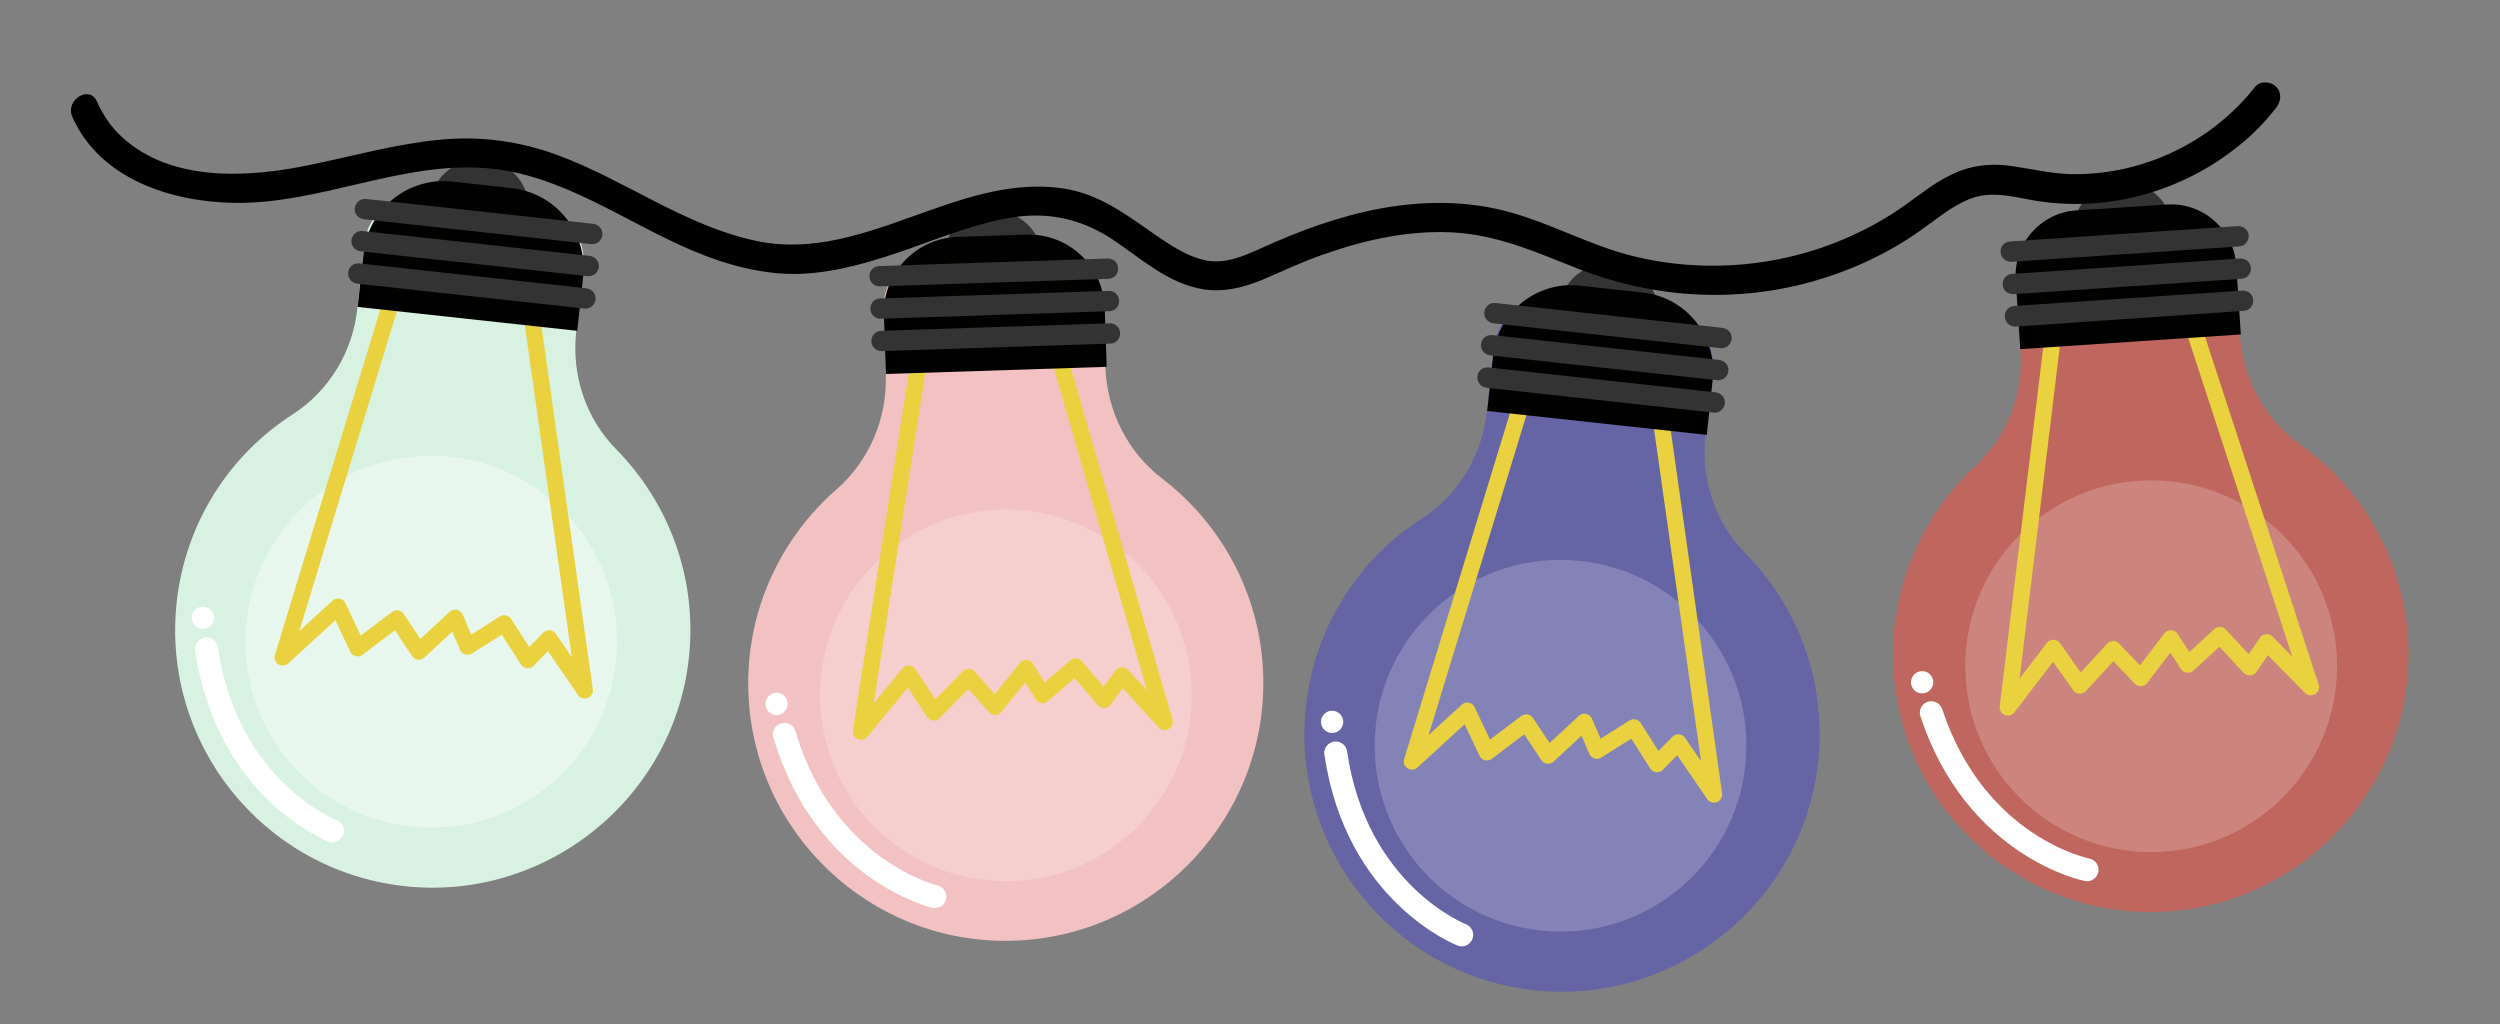 <?xml version="1.0" encoding="utf-8"?>
<!-- Generator: Adobe Illustrator 24.0.3, SVG Export Plug-In . SVG Version: 6.00 Build 0)  -->
<svg version="1.1" id="Layer_1" xmlns="http://www.w3.org/2000/svg" xmlns:xlink="http://www.w3.org/1999/xlink" x="0px" y="0px"
	 viewBox="0 0 764 313" style="enable-background:new 0 0 764 313;" xml:space="preserve">
<rect x="0" y="0" width="764" height="313" fill="#808080" stroke="none"/>
<style type="text/css">
	.st0{fill:#333333;}
	.st1{fill:#D8F2E1;}
	.st2{fill:#E8F7ED;}
	.st3{fill:none;stroke:#EAD13F;stroke-width:10;stroke-linecap:round;stroke-linejoin:round;stroke-miterlimit:10;}
	.st4{fill:#010200;}
	.st5{fill:none;stroke:#FFFFFF;stroke-width:15;stroke-linecap:round;stroke-miterlimit:10;}
	.st6{fill:#FFFFFF;}
	.st7{fill:#F2C2C2;}
	.st8{fill:#F5CECE;}
	.st9{fill:#6564A5;}
	.st10{fill:#8483B7;}
	.st11{fill:#BF665E;}
	.st12{fill:#CC857E;}
	.st13{fill:none;stroke:#EAD13F;stroke-width:5;stroke-linecap:round;stroke-linejoin:round;stroke-miterlimit:10;}
	.st14{fill:none;stroke:#FFFFFF;stroke-width:7;stroke-linecap:round;stroke-miterlimit:10;}
</style>
<g>
	<path class="st0" d="M22.8-848l23,2.5c9.6,1,16.5,9.7,15.4,19.2l-1.1,10.5L2.5-822l1.1-10.5C4.7-842.1,13.3-849,22.8-848z"/>
	<path class="st1" d="M-146.2-587.8c-9,82.2,49.9,156.3,131.8,166.3c83.8,10.2,160.3-51,168.6-135.1c4.6-46.3-12.3-89.9-42.7-120.7
		c-17.9-18.3-26.4-43.8-23.6-69.3l4.1-37.9c1.9-17.3-10.7-32.9-28-34.8l-65.5-7.1c-17.3-1.9-32.9,10.7-34.8,28l-4.2,38.5
		c-2.8,25.3-16.6,48.1-37.9,61.9C-115-674.2-141.1-634.7-146.2-587.8z"/>
	<circle class="st2" cx="2.9" cy="-564.4" r="109"/>
	<polyline class="st3" points="52.7,-820.5 92.9,-536 72,-566.5 59.6,-553.7 45.8,-575.3 24.2,-561.6 17,-578.5 -4.3,-558.7
		-17.2,-578.2 -40.3,-560.6 -51.7,-585 -84.1,-555.3 -1.1,-826.9 	"/>
	<path class="st4" d="M6.7-835.1l52.2,5.7C80-827.1,95.3-808.1,93-787l-4.4,40.3l-128.7-14l4.4-40.3
		C-33.5-822.2-14.5-837.4,6.7-835.1z"/>
	<g>
		<path class="st0" d="M-39.3-786.3l133.2,14.5c3.3,0.4,5.7,3.3,5.3,6.6l0,0c-0.4,3.3-3.3,5.7-6.6,5.3l-133.2-14.5
			c-3.3-0.4-5.7-3.3-5.3-6.6h0C-45.5-784.3-42.6-786.7-39.3-786.3z"/>
		<path class="st0" d="M-37.2-805.2L96-790.7c3.3,0.4,5.7,3.3,5.3,6.6l0,0c-0.4,3.3-3.3,5.7-6.6,5.3l-133.2-14.5
			c-3.3-0.4-5.7-3.3-5.3-6.6l0,0C-43.5-803.2-40.5-805.6-37.2-805.2z"/>
		<path class="st0" d="M-35.2-824.1l133.2,14.5c3.3,0.4,5.7,3.3,5.3,6.6l0,0c-0.4,3.3-3.3,5.7-6.6,5.3l-133.2-14.5
			c-3.3-0.4-5.7-3.3-5.3-6.6v0C-41.4-822.1-38.4-824.5-35.2-824.1z"/>
	</g>
	<path class="st5" d="M-55-453.6c0,0-61.8-23.8-73.9-106.6"/>
	<circle class="st6" cx="-130.9" cy="-578.5" r="6.5"/>
	<g>
		<path class="st0" d="M319.6-816.5l23.1-0.8c9.6-0.3,17.7,7.2,18,16.9l0.3,10.6l-58,1.9l-0.3-10.6
			C302.4-808.2,310-816.2,319.6-816.5z"/>
		<path class="st7" d="M188.9-535.1c2.7,82.7,71.4,147.7,153.9,146c84.4-1.7,151.5-73.1,147.9-157.5c-2-46.5-24.9-87.2-59.2-113.5
			c-20.3-15.5-32.3-39.7-33.1-65.3l-1.2-38.1c-0.6-17.4-15.2-31.1-32.6-30.5l-65.8,2.1c-17.4,0.6-31.1,15.2-30.5,32.6l1.3,38.7
			c0.8,25.4-9.6,50-28.8,66.7C207.6-625.1,187.3-582.3,188.9-535.1z"/>
		<circle class="st8" cx="339.8" cy="-533" r="109"/>
		<polyline class="st3" points="353,-793.6 432.8,-517.6 407.9,-544.8 397.4,-530.4 380.8,-549.9 361.3,-533.2 351.8,-548.9
			333.5,-526.3 317.9,-543.8 297.6,-523.1 282.8,-545.7 254.9,-511.8 298.8,-792.3 		"/>
		<path class="st4" d="M305.4-801.6l52.5-1.7c21.3-0.7,39,16,39.7,37.2l1.3,40.5l-129.4,4.2l-1.3-40.5
			C267.5-783.1,284.1-800.9,305.4-801.6z"/>
		<g>
			<path class="st0" d="M266.8-746.8l133.9-4.4c3.3-0.1,6.1,2.5,6.2,5.8l0,0c0.1,3.3-2.5,6.1-5.8,6.2l-133.9,4.4
				c-3.3,0.1-6.1-2.5-6.2-5.8l0,0C260.9-743.9,263.5-746.7,266.8-746.8z"/>
			<path class="st0" d="M266.2-765.8l133.9-4.4c3.3-0.1,6.1,2.5,6.2,5.8v0c0.1,3.3-2.5,6.1-5.8,6.2l-133.9,4.4
				c-3.3,0.1-6.1-2.5-6.2-5.8l0,0C260.2-762.9,262.9-765.6,266.2-765.8z"/>
			<path class="st0" d="M265.5-784.7l133.9-4.4c3.3-0.1,6.1,2.5,6.2,5.8l0,0c0.1,3.3-2.5,6.1-5.8,6.2l-133.9,4.4
				c-3.3,0.1-6.1-2.5-6.2-5.8l0,0C259.6-781.8,262.2-784.6,265.5-784.7z"/>
		</g>
		<path class="st5" d="M298.1-415.1c0,0-64.5-14.9-88.1-95.2"/>
		<circle class="st6" cx="205.4" cy="-528.1" r="6.5"/>
	</g>
	<g>
		<path class="st0" d="M684.8-787l23,2.5c9.6,1,16.5,9.7,15.4,19.2l-1.1,10.5l-57.7-6.3l1.1-10.5C666.7-781.1,675.3-788,684.8-787z"
			/>
		<path class="st9" d="M515.8-526.8c-9,82.2,49.9,156.3,131.8,166.3c83.8,10.2,160.3-51,168.6-135.1c4.6-46.3-12.3-89.9-42.7-120.7
			c-17.9-18.3-26.4-43.8-23.6-69.3l4.1-37.9c1.9-17.3-10.7-32.9-28-34.8l-65.5-7.1c-17.3-1.9-32.9,10.7-34.8,28l-4.2,38.5
			c-2.8,25.3-16.6,48.1-37.9,61.9C547-613.2,520.9-573.7,515.8-526.8z"/>
		<circle class="st10" cx="664.9" cy="-503.4" r="109"/>
		<polyline class="st3" points="714.7,-759.5 754.9,-475 734,-505.5 721.6,-492.7 707.8,-514.3 686.2,-500.6 679,-517.5
			657.7,-497.7 644.8,-517.2 621.7,-499.6 610.3,-524 577.9,-494.3 660.9,-765.9 		"/>
		<path class="st4" d="M668.7-774.1l52.2,5.7c21.1,2.3,36.4,21.3,34.1,42.4l-4.4,40.3l-128.7-14l4.4-40.3
			C628.5-761.2,647.5-776.4,668.7-774.1z"/>
		<g>
			<path class="st0" d="M622.7-725.3l133.2,14.5c3.3,0.4,5.7,3.3,5.3,6.6l0,0c-0.4,3.3-3.3,5.7-6.6,5.3l-133.2-14.5
				c-3.3-0.4-5.7-3.3-5.3-6.6l0,0C616.5-723.3,619.4-725.7,622.7-725.3z"/>
			<path class="st0" d="M624.8-744.2L758-729.7c3.3,0.4,5.7,3.3,5.3,6.6l0,0c-0.4,3.3-3.3,5.7-6.6,5.3l-133.2-14.5
				c-3.3-0.4-5.7-3.3-5.3-6.6l0,0C618.5-742.2,621.5-744.6,624.8-744.2z"/>
			<path class="st0" d="M626.8-763.1l133.2,14.5c3.3,0.4,5.7,3.3,5.3,6.6l0,0c-0.4,3.3-3.3,5.7-6.6,5.3l-133.2-14.5
				c-3.3-0.4-5.7-3.3-5.3-6.6v0C620.6-761.1,623.6-763.5,626.8-763.1z"/>
		</g>
		<path class="st5" d="M607-392.6c0,0-61.8-23.8-73.9-106.6"/>
		<circle class="st6" cx="531.1" cy="-517.5" r="6.5"/>
	</g>
	<g>
		<path class="st0" d="M981.3-832.8l23.1-1.5c9.6-0.6,17.9,6.6,18.6,16.2l0.7,10.5l-57.9,3.9l-0.7-10.5
			C964.4-823.8,971.7-832.1,981.3-832.8z"/>
		<path class="st11" d="M860.3-547.1c5.5,82.5,76.4,145.2,158.7,140.7c84.3-4.5,149-78.2,142.5-162.4
			c-3.6-46.4-27.8-86.3-63.1-111.4c-20.9-14.8-33.6-38.5-35.3-64.1l-2.5-38.1c-1.2-17.3-16.3-30.6-33.6-29.4l-65.7,4.4
			c-17.3,1.2-30.6,16.3-29.4,33.6l2.6,38.6c1.7,25.4-7.9,50.3-26.5,67.6C875.9-637.7,857.1-594.2,860.3-547.1z"/>
		<circle class="st12" cx="1011.2" cy="-550.1" r="109"/>
		<polyline class="st3" points="1015.5,-811 1104.7,-537.8 1078.9,-564.2 1068.8,-549.5 1051.5,-568.4 1032.7,-551.1 1022.6,-566.4
			1005.1,-543.2 988.9,-560.2 969.3,-538.8 953.8,-560.8 927.1,-526 961.4,-807.9 		"/>
		<path class="st4" d="M967.6-817.3l52.4-3.5c21.2-1.4,39.6,14.6,41,35.8l2.7,40.4l-129.2,8.6l-2.7-40.4
			C930.4-797.6,946.4-815.9,967.6-817.3z"/>
		<g>
			<path class="st0" d="M930.9-761.3l133.7-8.9c3.3-0.2,6.2,2.3,6.4,5.6l0,0c0.2,3.3-2.3,6.2-5.6,6.4l-133.7,8.9
				c-3.3,0.2-6.2-2.3-6.4-5.6l0,0C925.1-758.2,927.6-761,930.9-761.3z"/>
			<path class="st0" d="M929.7-780.2l133.7-8.9c3.3-0.2,6.2,2.3,6.4,5.6l0,0c0.2,3.3-2.3,6.2-5.6,6.4l-133.7,8.9
				c-3.3,0.2-6.2-2.3-6.4-5.6l0,0C923.8-777.1,926.4-780,929.7-780.2z"/>
			<path class="st0" d="M928.4-799.2l133.7-8.9c3.3-0.2,6.2,2.3,6.4,5.6l0,0c0.2,3.3-2.3,6.2-5.6,6.4l-133.7,8.9
				c-3.3,0.2-6.2-2.3-6.4-5.6l0,0C922.6-796.1,925.1-799,928.4-799.2z"/>
		</g>
		<path class="st5" d="M973.5-430.9c0,0-65-12.7-91.3-92.1"/>
		<circle class="st6" cx="877" cy="-540.7" r="6.5"/>
	</g>
	<g>
		<g>
			<path d="M-203.8-874.3c15.5,35.1,55.8,47.9,91.4,48.5c50.2,0.8,97.4-24.3,147.8-20.4c44.6,3.5,82.1,31.7,122.2,48.6
				c19.4,8.1,39.9,13.9,61.1,13.3c21.8-0.7,42.8-7.4,63.3-14.6c20.5-7.2,41.1-15.6,62.7-18.6c22-3.1,41.6,1.7,60,13.9
				c16.2,10.8,31.8,25.4,51.8,28.5c11,1.7,21.4-1,31.4-5.2c12.4-5.2,24.4-11,37.1-15.4c24.2-8.6,49.9-14.1,75.7-13.1
				c26.9,1.1,50.6,11.7,75.3,21.4c43.4,17.1,90.6,20.1,135.6,7.4c21.9-6.2,42.8-15.9,61.4-29c9.7-6.8,19.1-14.8,30.2-19.3
				c12.9-5.2,25.6-2,38.7,0.4c41.4,7.5,84.8-4.2,117.6-30.5c8.2-6.6,15.6-14.1,22.1-22.4c3.5-4.5-2.8-10.9-6.4-6.4
				c-26.6,33.8-68.9,53.7-111.9,52.5c-11.7-0.3-22.7-3.1-34.2-4.8c-11.3-1.7-21.7-0.6-32.1,4.1c-10.4,4.7-19.2,12-28.5,18.5
				c-9,6.3-18.6,11.9-28.5,16.6c-41.8,19.8-90.7,24.5-135.5,12.8c-24-6.3-45.9-18.4-69.8-25.1c-23.8-6.7-48.7-6.7-72.9-2.5
				c-24.5,4.3-47.8,13-70.4,23.3c-11.2,5.1-22.7,10-35.2,7.5c-9.9-2-18.7-7.3-27-13c-16.9-11.5-32.6-24.7-53.3-28.7
				c-19.4-3.8-39.3-0.3-58,5.2c-41.1,12.1-81.4,34.3-125.5,25c-41.7-8.8-76.7-35.7-116.3-50.2c-21.9-8.1-44.6-11.1-67.9-8.9
				c-25.5,2.4-50.1,9.5-75.1,14.7c-37.2,7.8-83.9,10.3-114.2-17.4c-6.6-6-11.5-13.2-15.1-21.3C-198.4-884.2-206.1-879.6-203.8-874.3
				L-203.8-874.3z"/>
		</g>
	</g>
</g>
<path class="st0" d="M147.6,48.9l1,0.1c8,0.9,13.8,8.1,12.9,16.1v0l-30.1-3.3v0C132.4,53.9,139.6,48.1,147.6,48.9z"/>
<path class="st1" d="M54,184c-4.7,42.9,26,81.5,68.7,86.7c43.7,5.3,83.6-26.6,87.9-70.4c2.4-24.1-6.4-46.8-22.2-62.9
	c-9.4-9.5-13.8-22.8-12.3-36.1l2.2-19.8c1-9-5.6-17.2-14.6-18.2l-34.1-3.7c-9-1-17.2,5.6-18.2,14.6l-2.2,20.1
	c-1.4,13.2-8.6,25.1-19.7,32.3C70.3,138.9,56.7,159.5,54,184z"/>
<circle class="st2" cx="131.8" cy="196.1" r="56.8"/>
<polyline class="st13" points="157.7,62.6 178.7,211 167.8,195.1 161.3,201.7 154.1,190.5 142.9,197.6 139.1,188.8 128,199.1
	121.3,189 109.3,198.1 103.3,185.4 86.4,200.9 129.6,59.3 "/>
<path class="st4" d="M138.3,55.5l18.1,2c13.5,1.5,23.3,13.6,21.8,27.2l-1.8,16.4l-67.1-7.3l1.8-16.4C112.6,63.8,124.7,54,138.3,55.5
	z"/>
<g>
	<path class="st0" d="M109.8,80.5l69.4,7.6c1.7,0.2,3,1.7,2.8,3.4l0,0c-0.2,1.7-1.7,3-3.4,2.8l-69.4-7.6c-1.7-0.2-3-1.7-2.8-3.4l0,0
		C106.5,81.5,108.1,80.3,109.8,80.5z"/>
	<path class="st0" d="M110.8,70.6l69.4,7.6c1.7,0.2,3,1.7,2.8,3.4v0c-0.2,1.7-1.7,3-3.4,2.8l-69.4-7.6c-1.7-0.2-3-1.7-2.8-3.4v0
		C107.6,71.7,109.1,70.4,110.8,70.6z"/>
	<path class="st0" d="M111.9,60.8l69.4,7.6c1.7,0.2,3,1.7,2.8,3.4v0c-0.2,1.7-1.7,3-3.4,2.8L111.2,67c-1.7-0.2-3-1.7-2.8-3.4v0
		C108.7,61.8,110.2,60.6,111.9,60.8z"/>
</g>
<path class="st14" d="M101.6,253.9c0,0-32.2-12.4-38.5-55.6"/>
<circle class="st6" cx="62" cy="188.8" r="3.4"/>
<g>
	<path class="st0" d="M302.4,64.5l1,0c8.1-0.3,14.8,6.1,15.1,14.1v0l-30.2,1v0C288,71.6,294.3,64.8,302.4,64.5z"/>
	<path class="st7" d="M228.7,211.4c1.4,43.1,37.2,77,80.2,76.1c44-0.9,79-38.1,77.1-82.1c-1-24.2-13-45.5-30.9-59.2
		c-10.6-8.1-16.8-20.7-17.3-34l-0.6-19.9c-0.3-9-7.9-16.2-17-15.9l-34.3,1.1c-9,0.3-16.2,7.9-15.9,17l0.7,20.2
		c0.4,13.2-5,26-15,34.8C238.5,164.5,227.9,186.8,228.7,211.4z"/>
	<circle class="st8" cx="307.4" cy="212.5" r="56.8"/>
	<polyline class="st13" points="314.3,76.7 355.9,220.6 342.9,206.4 337.4,213.9 328.7,203.7 318.6,212.4 313.6,204.2 304.1,216
		296,206.9 285.4,217.7 277.7,205.9 263.1,223.6 286,77.3 	"/>
	<path class="st4" d="M292.6,72.4l21.1-0.7c12.8-0.4,23.5,9.6,23.9,22.4l0.6,18l-67.5,2.2l-0.6-18C269.7,83.6,279.8,72.8,292.6,72.4
		z"/>
	<g>
		<path class="st0" d="M269.3,101.1l69.8-2.3c1.7-0.1,3.2,1.3,3.2,3v0c0.1,1.7-1.3,3.2-3,3.2l-69.8,2.3c-1.7,0.1-3.2-1.3-3.2-3v0
			C266.2,102.6,267.6,101.1,269.3,101.1z"/>
		<path class="st0" d="M269,91.2l69.8-2.3c1.7-0.1,3.2,1.3,3.2,3v0c0.1,1.7-1.3,3.2-3,3.2l-69.8,2.3c-1.7,0.1-3.2-1.3-3.2-3v0
			C265.9,92.7,267.3,91.2,269,91.2z"/>
		<path class="st0" d="M268.7,81.3l69.8-2.3c1.7-0.1,3.2,1.3,3.2,3v0c0.1,1.7-1.3,3.2-3,3.2l-69.8,2.3c-1.7,0.1-3.2-1.3-3.2-3v0
			C265.6,82.8,267,81.3,268.7,81.3z"/>
	</g>
	<path class="st14" d="M285.7,274c0,0-33.6-7.8-46-49.6"/>
	<circle class="st6" cx="237.3" cy="215.1" r="3.4"/>
</g>
<path class="st0" d="M492.7,80.7l1,0.1c8,0.9,13.8,8.1,12.9,16.1v0l-30.1-3.3v0C477.5,85.7,484.7,79.9,492.7,80.7z"/>
<path class="st9" d="M399.1,215.8c-4.7,42.9,26,81.5,68.7,86.7c43.7,5.3,83.6-26.6,87.9-70.4c2.4-24.1-6.4-46.8-22.2-62.9
	c-9.4-9.5-13.8-22.8-12.3-36.1l2.2-19.8c1-9-5.6-17.2-14.6-18.2l-34.1-3.7c-9-1-17.2,5.6-18.2,14.6l-2.2,20.1
	c-1.4,13.2-8.6,25.1-19.7,32.3C415.4,170.7,401.8,191.3,399.1,215.8z"/>
<circle class="st10" cx="476.9" cy="227.9" r="56.8"/>
<polyline class="st13" points="502.8,94.4 523.8,242.8 512.9,226.9 506.4,233.5 499.3,222.3 488,229.4 484.2,220.6 473.1,230.9
	466.4,220.8 454.4,229.9 448.4,217.2 431.5,232.7 474.8,91.1 "/>
<path class="st4" d="M482.9,87.3l19.1,2.1c13.3,1.4,22.8,13.4,21.4,26.6l-1.8,16.9l-67.1-7.3l1.8-16.9
	C457.7,95.4,469.6,85.8,482.9,87.3z"/>
<g>
	<path class="st0" d="M454.9,112.3l69.4,7.6c1.7,0.2,3,1.7,2.8,3.4v0c-0.2,1.7-1.7,3-3.4,2.8l-69.4-7.6c-1.7-0.2-3-1.7-2.8-3.4v0
		C451.6,113.3,453.2,112.1,454.9,112.3z"/>
	<path class="st0" d="M456,102.4l69.4,7.6c1.7,0.2,3,1.7,2.8,3.4l0,0c-0.2,1.7-1.7,3-3.4,2.8l-69.4-7.6c-1.7-0.2-3-1.7-2.8-3.4v0
		C452.7,103.5,454.3,102.2,456,102.4z"/>
	<path class="st0" d="M457,92.6l69.4,7.6c1.7,0.2,3,1.7,2.8,3.4v0c-0.2,1.7-1.7,3-3.4,2.8l-69.4-7.6c-1.7-0.2-3-1.7-2.8-3.4l0,0
		C453.8,93.6,455.3,92.4,457,92.6z"/>
</g>
<path class="st14" d="M446.7,285.7c0,0-32.2-12.4-38.5-55.6"/>
<circle class="st6" cx="407.1" cy="220.6" r="3.4"/>
<g>
	<path class="st0" d="M647.3,55.9l1-0.1c8-0.5,15,5.5,15.5,13.6v0l-30.2,2v0C633.2,63.4,639.3,56.4,647.3,55.9z"/>
	<path class="st11" d="M578.7,205.2c2.9,43,39.8,75.7,82.8,73.4c44-2.4,77.7-40.8,74.3-84.7c-1.9-24.2-14.5-45-32.9-58.1
		c-10.9-7.7-17.5-20.1-18.4-33.4l-1.3-19.8c-0.6-9-8.5-15.9-17.5-15.3l-34.2,2.3c-9,0.6-15.9,8.5-15.3,17.5l1.3,20.1
		c0.9,13.2-4.1,26.2-13.8,35.2C586.9,158,577.1,180.6,578.7,205.2z"/>
	<circle class="st12" cx="657.4" cy="203.6" r="56.8"/>
	<polyline class="st13" points="659.7,67.6 706.2,210 692.7,196.3 687.5,203.9 678.4,194.1 668.6,203.1 663.4,195.1 654.2,207.2
		645.8,198.4 635.6,209.5 627.5,198 613.6,216.2 631.4,69.2 	"/>
	<path class="st4" d="M634.5,64.3l27.7-1.8c11-0.7,20.4,7.6,21.2,18.5l1.4,21.2l-67.4,4.5L616,85.5C615.3,74.5,623.6,65,634.5,64.3z
		"/>
	<g>
		<path class="st0" d="M615.6,93.5l69.7-4.7c1.7-0.1,3.2,1.2,3.3,2.9v0c0.1,1.7-1.2,3.2-2.9,3.3L616,99.8c-1.7,0.1-3.2-1.2-3.3-2.9
			v0C612.5,95.1,613.8,93.6,615.6,93.5z"/>
		<path class="st0" d="M614.9,83.7l69.7-4.7c1.7-0.1,3.2,1.2,3.3,2.9v0c0.1,1.7-1.2,3.2-2.9,3.3l-69.7,4.7c-1.7,0.1-3.2-1.2-3.3-2.9
			v0C611.9,85.3,613.2,83.8,614.9,83.7z"/>
		<path class="st0" d="M614.2,73.8l69.7-4.7c1.7-0.1,3.2,1.2,3.3,2.9v0c0.1,1.7-1.2,3.2-2.9,3.3L614.7,80c-1.7,0.1-3.2-1.2-3.3-2.9
			v0C611.2,75.4,612.5,73.9,614.2,73.8z"/>
	</g>
	<path class="st14" d="M637.8,265.8c0,0-33.9-6.6-47.6-48"/>
	<circle class="st6" cx="587.4" cy="208.5" r="3.4"/>
</g>
<g>
	<g>
		<path d="M22.1,35.7c8.4,19,30.2,26,49.5,26.3c26.2,0.4,50.8-12.7,77.1-10.6c23,1.8,42.5,16.6,63.2,25.3c10.3,4.3,21.2,7.3,32.4,7
			c11.6-0.4,22.7-3.9,33.6-7.7c10.6-3.7,21.2-8.1,32.4-9.7c11-1.5,20.7,0.9,29.9,7c8.6,5.8,16.9,13.4,27.5,15.1
			c6.3,1,12.2-0.5,18.1-2.9c6.3-2.7,12.4-5.6,18.8-7.8c12.5-4.4,25.6-7.3,38.9-6.7c13.8,0.6,26,6.1,38.7,11.1
			c22.9,9,48,10.6,71.8,3.9c11.6-3.3,22.7-8.4,32.5-15.3c4.9-3.4,9.6-7.5,15.2-9.8c6.3-2.6,12.6-1,19,0.2
			c22.4,4.1,45.7-2.2,63.4-16.5c4.3-3.4,8.1-7.3,11.5-11.7c1.5-1.9,1.8-4.5,0-6.4c-1.5-1.6-4.9-1.9-6.4,0
			c-13.5,17.2-34.9,27.3-56.8,26.7c-5.9-0.2-11.5-1.6-17.3-2.4c-6.5-1-12.4-0.4-18.4,2.4c-5.4,2.5-10,6.3-14.8,9.7
			c-4.7,3.3-9.7,6.2-14.9,8.6c-21.3,10.1-46.2,12.4-69,6.5c-12.5-3.3-23.9-9.6-36.4-13.1c-12.8-3.6-26.1-3.6-39.1-1.3
			c-12.9,2.3-25.3,6.9-37.2,12.3c-5.3,2.4-10.8,4.8-16.7,3.7c-5-1-9.4-3.7-13.6-6.5c-9-6.1-17.3-13-28.3-15.2
			c-10.5-2-21.2-0.3-31.4,2.7c-21,6.2-41.8,17.8-64.3,13c-21.7-4.6-40-18.6-60.6-26.2c-11.6-4.3-23.7-5.9-36-4.7
			c-13.5,1.3-26.5,5-39.7,7.7c-18.6,3.9-42.3,5.4-57.4-8.5c-3.3-3-5.7-6.6-7.6-10.7C27.6,25.8,19.8,30.4,22.1,35.7L22.1,35.7z"/>
	</g>
</g>
</svg>
